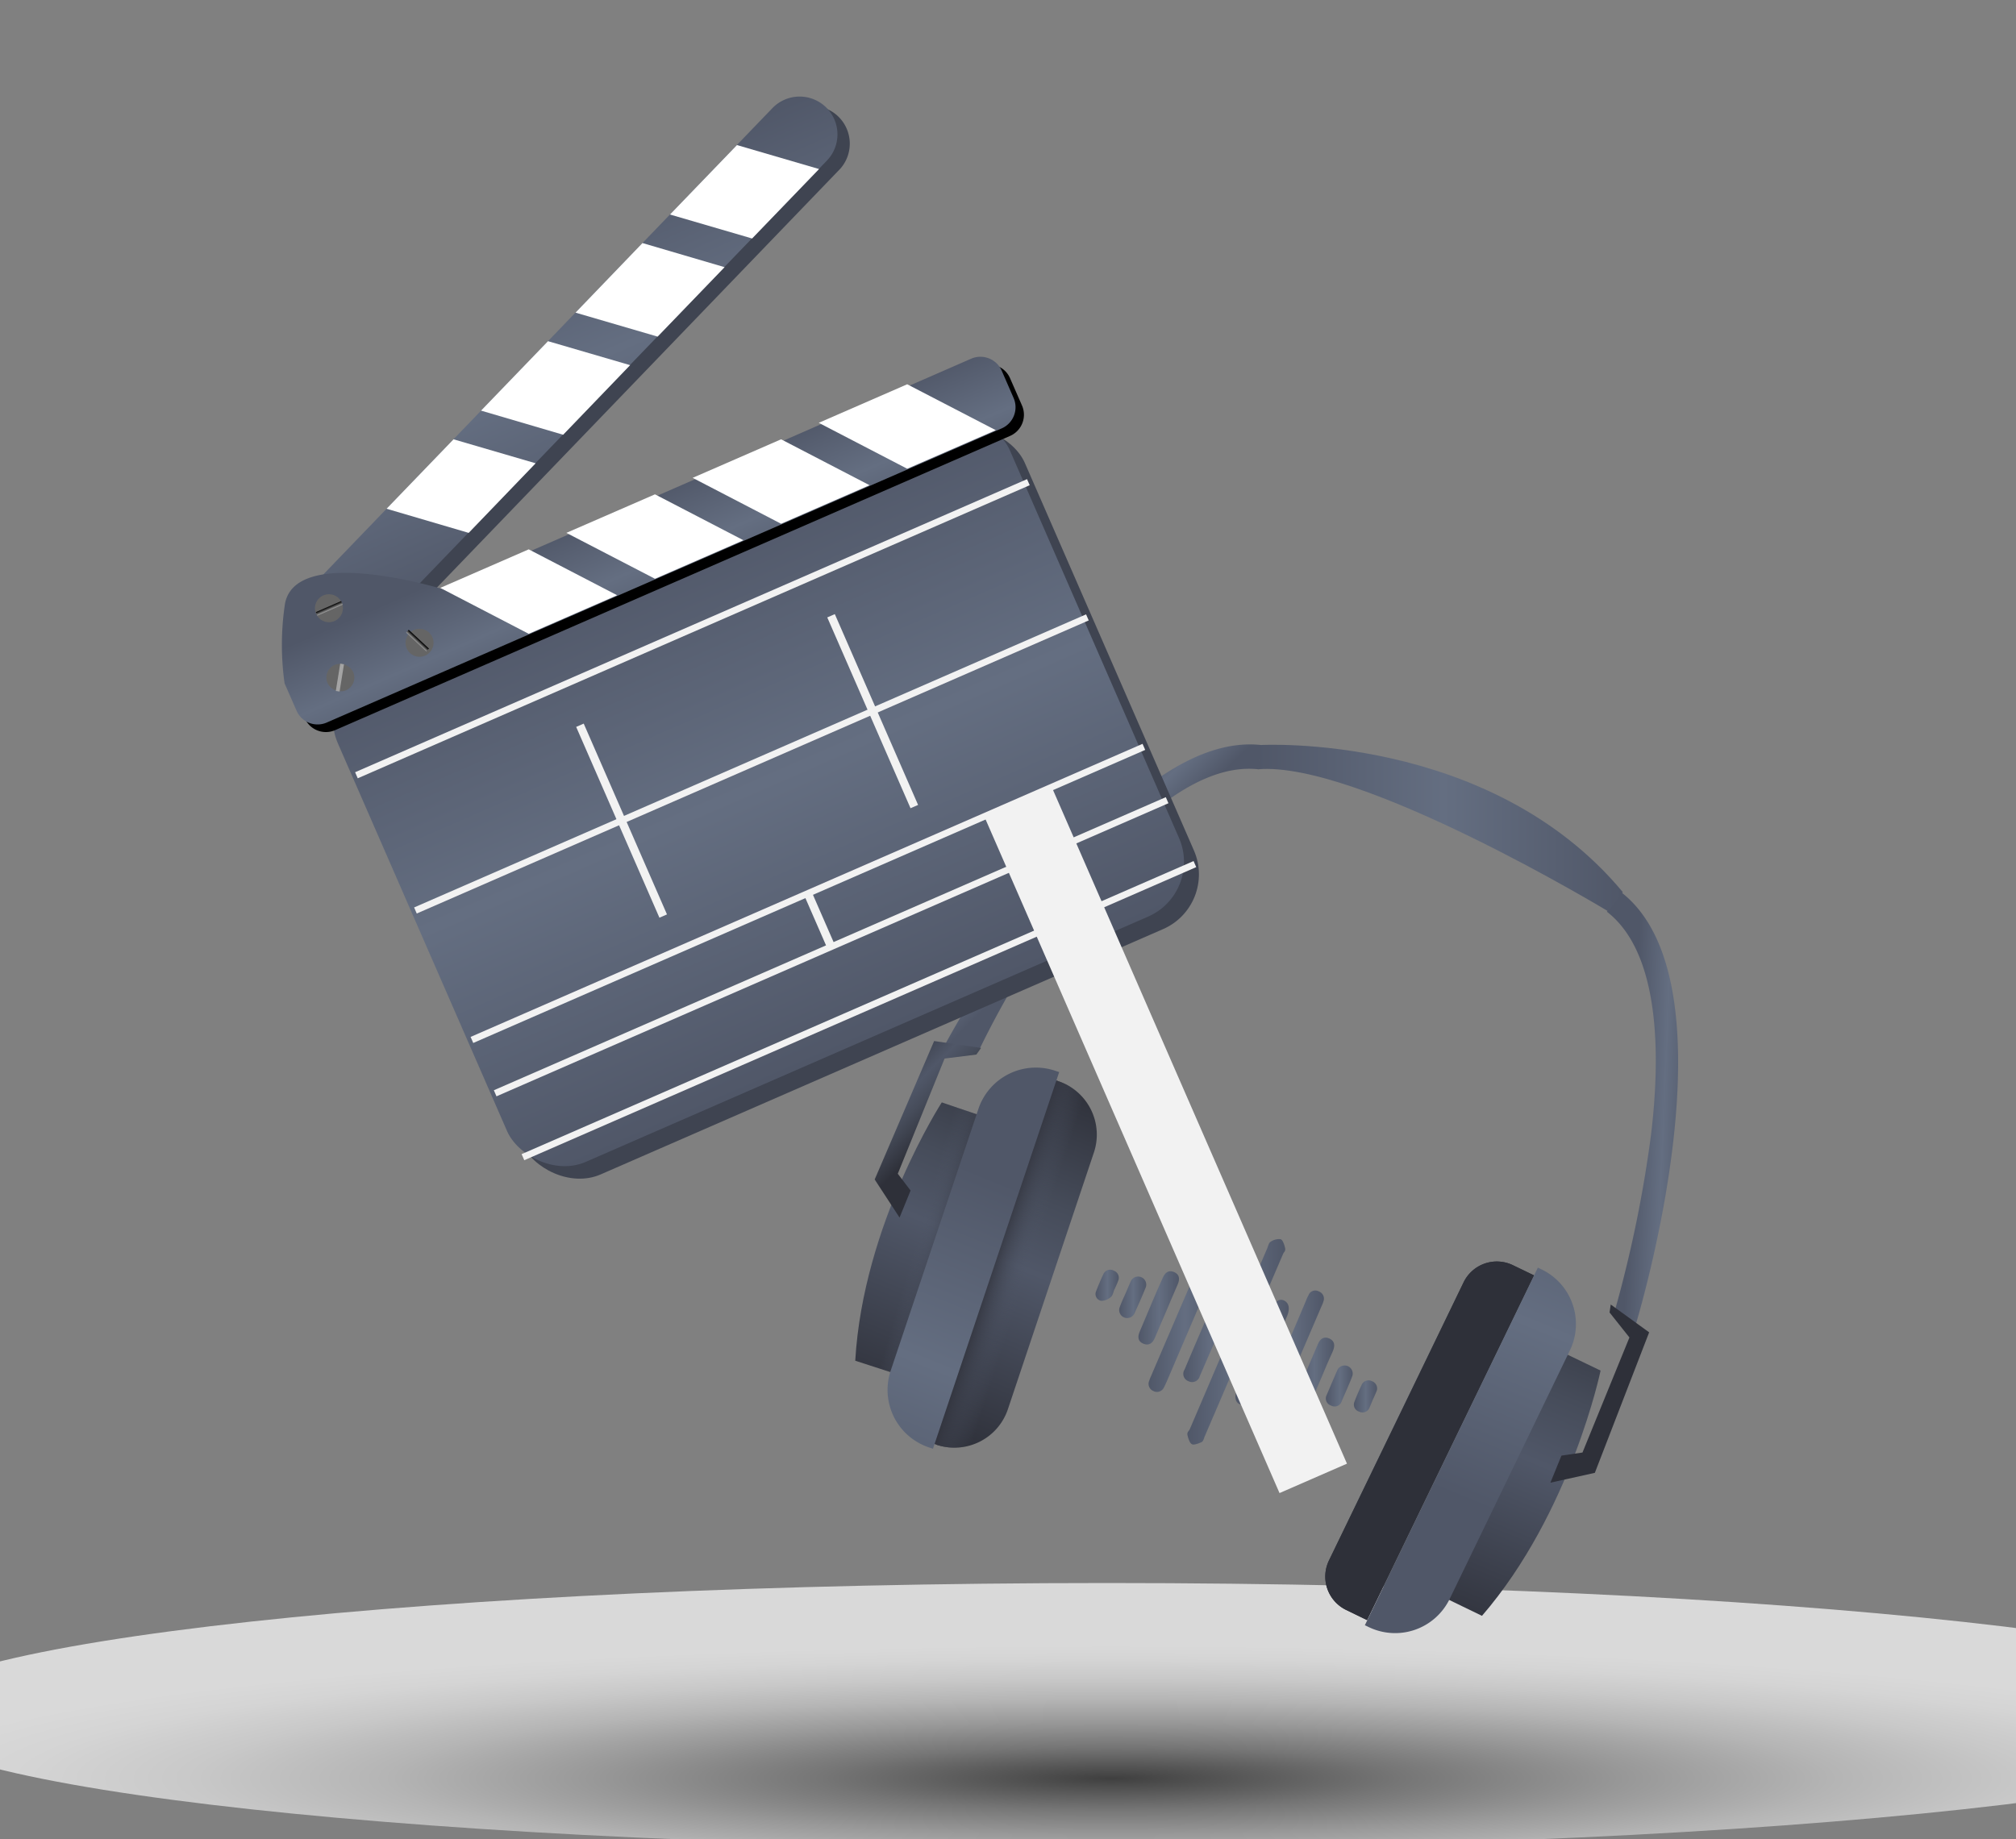 <svg xmlns="http://www.w3.org/2000/svg" xmlns:xlink="http://www.w3.org/1999/xlink" viewBox="0 0 137 125"><rect x="0" y="0" width="137" height="125" fill="#808080" stroke="none"/><defs><style>.cls-1{isolation:isolate;}.cls-11,.cls-13,.cls-2,.cls-6,.cls-8{mix-blend-mode:multiply;}.cls-2{opacity:0.7;fill:url(#radial-gradient);}.cls-3{fill:url(#linear-gradient);}.cls-4{fill:url(#linear-gradient-2);}.cls-5{fill:url(#New_Gradient_Swatch_2);}.cls-6{fill:url(#linear-gradient-3);}.cls-7{fill:url(#New_Gradient_Swatch_2-2);}.cls-8{fill:url(#linear-gradient-4);}.cls-9{fill:url(#linear-gradient-5);}.cls-10{fill:url(#New_Gradient_Swatch_2-3);}.cls-11{fill:url(#linear-gradient-6);}.cls-12{fill:url(#New_Gradient_Swatch_2-4);}.cls-13{fill:url(#linear-gradient-7);}.cls-14{fill:url(#linear-gradient-8);}.cls-15,.cls-16,.cls-17,.cls-18{mix-blend-mode:overlay;}.cls-15,.cls-16{opacity:0.5;}.cls-15{fill:url(#radial-gradient-2);}.cls-16{fill:url(#radial-gradient-3);}.cls-17,.cls-18{opacity:0.6;}.cls-17{fill:url(#radial-gradient-4);}.cls-18{fill:url(#radial-gradient-5);}.cls-19{fill:url(#linear-gradient-9);}.cls-20{fill:url(#linear-gradient-10);}.cls-21{fill:url(#linear-gradient-11);}.cls-22{fill:url(#linear-gradient-12);}.cls-23{fill:url(#linear-gradient-13);}.cls-24{fill:url(#linear-gradient-14);}.cls-25{fill:url(#linear-gradient-15);}.cls-26{fill:url(#linear-gradient-16);}.cls-27{fill:url(#linear-gradient-17);}.cls-28{fill:url(#linear-gradient-18);}.cls-29{fill:url(#linear-gradient-19);}.cls-30{fill:url(#linear-gradient-20);}.cls-31{fill:url(#New_Gradient_Swatch_2-5);}.cls-32{fill:url(#New_Gradient_Swatch_2-6);}.cls-33{fill:#3f4451;}.cls-34{fill:url(#linear-gradient-21);}.cls-35{fill:#fff;}.cls-36{fill:url(#linear-gradient-22);}.cls-37{fill:url(#linear-gradient-23);}.cls-38{fill:url(#Áåçûìÿííûé_ãðàäèåíò_43);}.cls-39{fill:url(#Áåçûìÿííûé_ãðàäèåíò_47);}.cls-40{fill:url(#Áåçûìÿííûé_ãðàäèåíò_43-2);}.cls-41{fill:url(#Áåçûìÿííûé_ãðàäèåíò_47-2);}.cls-42{fill:url(#Áåçûìÿííûé_ãðàäèåíò_43-3);}.cls-43{fill:url(#Áåçûìÿííûé_ãðàäèåíò_47-3);}.cls-44{fill:#f2f2f2;}</style><radialGradient id="radial-gradient" cx="-166.95" cy="-14255.94" r="81.38" gradientTransform="translate(244.12 1689.03) scale(1.01 0.11)" gradientUnits="userSpaceOnUse"><stop offset="0" stop-color="#242424"/><stop offset="0.05" stop-color="#353535"/><stop offset="0.24" stop-color="#727272"/><stop offset="0.43" stop-color="#a4a4a4"/><stop offset="0.6" stop-color="#ccc"/><stop offset="0.76" stop-color="#e8e8e8"/><stop offset="0.9" stop-color="#f9f9f9"/><stop offset="1" stop-color="#fff"/></radialGradient><linearGradient id="linear-gradient" x1="-2100.55" y1="462.26" x2="-2104.91" y2="460.4" gradientTransform="translate(2194.44 425.37) rotate(22.17)" gradientUnits="userSpaceOnUse"><stop offset="0" stop-color="#505768"/><stop offset="0.51" stop-color="#646e81"/><stop offset="1" stop-color="#505768"/></linearGradient><linearGradient id="linear-gradient-2" x1="-2061.58" y1="462.05" x2="-2057.61" y2="460.62" xlink:href="#linear-gradient"/><linearGradient id="New_Gradient_Swatch_2" x1="2793.07" y1="474.06" x2="2793.07" y2="500.34" gradientTransform="matrix(-0.93, -0.38, -0.38, 0.93, 2867.41, 699.84)" gradientUnits="userSpaceOnUse"><stop offset="0" stop-color="#2e3039"/><stop offset="0.32" stop-color="#464c5a"/><stop offset="0.5" stop-color="#505768"/><stop offset="1" stop-color="#2e3039"/></linearGradient><linearGradient id="linear-gradient-3" x1="2790.75" y1="487.7" x2="2794.77" y2="487.41" gradientTransform="matrix(-0.93, -0.38, -0.38, 0.93, 2867.41, 699.84)" gradientUnits="userSpaceOnUse"><stop offset="0" stop-color="#2e3039"/><stop offset="0.08" stop-color="#33353f" stop-opacity="0.86"/><stop offset="0.47" stop-color="#484e5d" stop-opacity="0.24"/><stop offset="0.68" stop-color="#505768" stop-opacity="0"/></linearGradient><linearGradient id="New_Gradient_Swatch_2-2" x1="2785.58" y1="473.85" x2="2785.58" y2="500.12" xlink:href="#New_Gradient_Swatch_2"/><linearGradient id="linear-gradient-4" x1="2788.11" y1="487.87" x2="2784.31" y2="488.28" xlink:href="#linear-gradient-3"/><linearGradient id="linear-gradient-5" x1="2789.01" y1="473.85" x2="2789.01" y2="500.07" gradientTransform="matrix(1, -0.06, -0.06, -1, -2651.63, 763.29)" xlink:href="#linear-gradient"/><linearGradient id="New_Gradient_Swatch_2-3" x1="-2095.91" y1="474.43" x2="-2095.91" y2="500.63" gradientTransform="translate(-2053.11 440.06) rotate(-176.36)" xlink:href="#New_Gradient_Swatch_2"/><linearGradient id="linear-gradient-6" x1="-2098.19" y1="487.99" x2="-2094.18" y2="487.7" gradientTransform="translate(-2053.11 440.06) rotate(-176.36)" xlink:href="#linear-gradient-3"/><linearGradient id="New_Gradient_Swatch_2-4" x1="-2103.21" y1="474.13" x2="-2103.21" y2="500.4" gradientTransform="translate(2194.44 425.37) rotate(22.17)" xlink:href="#New_Gradient_Swatch_2"/><linearGradient id="linear-gradient-7" x1="-2100.69" y1="488.15" x2="-2104.49" y2="488.56" gradientTransform="translate(2194.44 425.37) rotate(22.17)" xlink:href="#linear-gradient-3"/><linearGradient id="linear-gradient-8" x1="-2099.79" y1="474.13" x2="-2099.79" y2="500.35" gradientTransform="matrix(1, 0.06, -0.06, 1, 2192.29, -268.58)" xlink:href="#linear-gradient"/><radialGradient id="radial-gradient-2" cx="-5664.95" cy="19419.55" r="10.63" gradientTransform="matrix(-1, 0, 0, -0.18, -5599.61, 3500.73)" gradientUnits="userSpaceOnUse"><stop offset="0" stop-color="#fff" stop-opacity="0.9"/><stop offset="1" stop-color="#768094" stop-opacity="0"/></radialGradient><radialGradient id="radial-gradient-3" cx="-5339.85" cy="23650.8" r="10.62" gradientTransform="matrix(-1, 0, 0, -0.18, -5240.77, 4261.26)" xlink:href="#radial-gradient-2"/><radialGradient id="radial-gradient-4" cx="-6002.67" cy="13257.07" r="5.39" gradientTransform="matrix(-0.11, 0.99, -0.12, -0.01, 1055.9, 6211.13)" xlink:href="#radial-gradient-2"/><radialGradient id="radial-gradient-5" cx="-4621.11" cy="42682.46" r="5.39" gradientTransform="matrix(-0.63, 0.78, -0.09, -0.08, 1107.83, 6858.03)" xlink:href="#radial-gradient-2"/><linearGradient id="linear-gradient-9" x1="85.48" y1="56.3" x2="110.28" y2="56.3" gradientTransform="matrix(1, 0, 0, 1, 0, 0)" xlink:href="#linear-gradient"/><linearGradient id="linear-gradient-10" x1="80.69" y1="91.16" x2="87.33" y2="91.16" gradientTransform="matrix(1, 0, 0, 1, 0, 0)" xlink:href="#linear-gradient"/><linearGradient id="linear-gradient-11" x1="78.06" y1="89.69" x2="82.9" y2="89.69" gradientTransform="matrix(1, 0, 0, 1, 0, 0)" xlink:href="#linear-gradient"/><linearGradient id="linear-gradient-12" x1="85.12" y1="92.63" x2="89.97" y2="92.63" gradientTransform="matrix(1, 0, 0, 1, 0, 0)" xlink:href="#linear-gradient"/><linearGradient id="linear-gradient-13" x1="80.42" y1="90.4" x2="84.1" y2="90.4" gradientTransform="matrix(1, 0, 0, 1, 0, 0)" xlink:href="#linear-gradient"/><linearGradient id="linear-gradient-14" x1="83.95" y1="91.89" x2="87.6" y2="91.89" gradientTransform="matrix(1, 0, 0, 1, 0, 0)" xlink:href="#linear-gradient"/><linearGradient id="linear-gradient-15" x1="87.91" y1="93.41" x2="90.67" y2="93.41" gradientTransform="matrix(1, 0, 0, 1, 0, 0)" xlink:href="#linear-gradient"/><linearGradient id="linear-gradient-16" x1="77.37" y1="88.9" x2="80.13" y2="88.9" gradientTransform="matrix(1, 0, 0, 1, 0, 0)" xlink:href="#linear-gradient"/><linearGradient id="linear-gradient-17" x1="76.06" y1="88.14" x2="77.93" y2="88.14" gradientTransform="matrix(1, 0, 0, 1, 0, 0)" xlink:href="#linear-gradient"/><linearGradient id="linear-gradient-18" x1="90.1" y1="94.16" x2="91.97" y2="94.16" gradientTransform="matrix(1, 0, 0, 1, 0, 0)" xlink:href="#linear-gradient"/><linearGradient id="linear-gradient-19" x1="74.46" y1="87.36" x2="76.02" y2="87.36" gradientTransform="matrix(1, 0, 0, 1, 0, 0)" xlink:href="#linear-gradient"/><linearGradient id="linear-gradient-20" x1="92.01" y1="94.92" x2="93.58" y2="94.92" gradientTransform="matrix(1, 0, 0, 1, 0, 0)" xlink:href="#linear-gradient"/><linearGradient id="New_Gradient_Swatch_2-5" x1="-2104.65" y1="481.15" x2="-2110.72" y2="478.57" gradientTransform="translate(2194.44 425.37) rotate(22.17)" xlink:href="#New_Gradient_Swatch_2"/><linearGradient id="New_Gradient_Swatch_2-6" x1="3013.25" y1="480.87" x2="3007.17" y2="478.28" gradientTransform="matrix(-0.93, -0.38, -0.38, 0.93, 3079.58, 786.28)" xlink:href="#New_Gradient_Swatch_2"/><linearGradient id="linear-gradient-21" x1="1596.05" y1="687.01" x2="1597.38" y2="664.47" gradientTransform="translate(-1691.06 147.36) rotate(-26.97)" xlink:href="#linear-gradient"/><linearGradient id="linear-gradient-22" x1="1439.04" y1="639.13" x2="1439.04" y2="602.27" gradientTransform="matrix(1, 0, 0, 1, -1387.57, -566.94)" xlink:href="#linear-gradient"/><linearGradient id="linear-gradient-23" x1="1439.04" y1="604.73" x2="1439.04" y2="595.22" gradientTransform="matrix(0.92, -0.4, 0.4, 0.92, -1515.71, 60.29)" xlink:href="#linear-gradient"/><radialGradient id="Áåçûìÿííûé_ãðàäèåíò_43" cx="1417.28" cy="597.65" r="0.95" gradientTransform="matrix(0.92, -0.4, 0.4, 0.92, -1515.71, 60.29)" gradientUnits="userSpaceOnUse"><stop offset="0" stop-color="#fff"/><stop offset="1" stop-color="#656565"/></radialGradient><linearGradient id="Áåçûìÿííûé_ãðàäèåíò_47" x1="1417.27" y1="597.8" x2="1417.27" y2="597.54" gradientTransform="matrix(1, 0, 0, 1, -1394.96, -556.32)" gradientUnits="userSpaceOnUse"><stop offset="0" stop-color="#a4a4a4"/><stop offset="1"/></linearGradient><radialGradient id="Áåçûìÿííûé_ãðàäèåíò_43-2" cx="1416.05" cy="602.27" r="0.95" xlink:href="#Áåçûìÿííûé_ãðàäèåíò_43"/><linearGradient id="Áåçûìÿííûé_ãðàäèåíò_47-2" x1="3069.55" y1="3140.53" x2="3069.55" y2="3140.27" gradientTransform="translate(-3046.54 -3094.6)" xlink:href="#Áåçûìÿííûé_ãðàäèåíò_47"/><radialGradient id="Áåçûìÿííûé_ãðàäèåíò_43-3" cx="1421.96" cy="602.27" r="0.95" xlink:href="#Áåçûìÿííûé_ãðàäèåíò_43"/><linearGradient id="Áåçûìÿííûé_ãðàäèåíò_47-3" x1="-2006.04" y1="928.03" x2="-2006.04" y2="927.78" gradientTransform="translate(2034.62 -884.19)" xlink:href="#Áåçûìÿííûé_ãðàäèåíò_47"/></defs><g class="cls-1"><g id="Layer_2" data-name="Layer 2"><path class="cls-2" d="M157.56,116.6c0,5-36.85,9-82.32,9s-82.33-4-82.33-9,36.86-9,82.33-9S157.56,111.65,157.56,116.6Z"/><path class="cls-3" d="M66.55,71.34,64,71.42c.42-.84,11.7-21.87,21.7-20.78l-.18,1.65c-4.54-.5-9.41,4.5-12.7,8.77A63.37,63.37,0,0,0,66.55,71.34Z"/><path class="cls-4" d="M109.73,89.12a84.75,84.75,0,0,0,2.47-12c.64-5.35.64-12.33-3-15.15l1-1.3c7.91,6.21,1.19,28.63.91,29.53Z"/><path class="cls-5" d="M92.9,110.12l-1.42-.69a2.52,2.52,0,0,1-1.17-3.36l9.16-18.93A2.51,2.51,0,0,1,102.82,86l1.43.69Z"/><path class="cls-6" d="M92.9,110.12l-1.42-.69a2.52,2.52,0,0,1-1.17-3.36l9.16-18.93A2.51,2.51,0,0,1,102.82,86l1.43.69Z"/><path class="cls-7" d="M108.77,93.16s-2,9.65-8.06,16.67l-2.95-1.43,8.06-16.66Z"/><path class="cls-8" d="M108.77,93.16s-2,9.65-8.06,16.67l-2.95-1.43,8.06-16.66Z"/><path class="cls-9" d="M102.53,85.75h.29a0,0,0,0,1,0,0v27a0,0,0,0,1,0,0h-.29a4.12,4.12,0,0,1-4.12-4.12V89.86A4.12,4.12,0,0,1,102.53,85.75Z" transform="translate(147.98 232.43) rotate(-154.19)"/><path class="cls-10" d="M71.24,73.38h.27a0,0,0,0,1,0,0V99.43a0,0,0,0,1,0,0h-.27a3.83,3.83,0,0,1-3.83-3.83V77.2a3.83,3.83,0,0,1,3.83-3.83Z" transform="translate(107.89 190.4) rotate(-161.48)"/><path class="cls-11" d="M71.24,73.38h.27a0,0,0,0,1,0,0V99.43a0,0,0,0,1,0,0h-.27a3.83,3.83,0,0,1-3.83-3.83V77.2a3.83,3.83,0,0,1,3.83-3.83Z" transform="translate(107.89 190.4) rotate(-161.48)"/><path class="cls-12" d="M64,74.93s-5.35,8.28-5.88,17.56l3.09,1L67.13,76Z"/><path class="cls-13" d="M64,74.93s-5.35,8.28-5.88,17.56l3.09,1L67.13,76Z"/><path class="cls-14" d="M67.5,71.47h.29a0,0,0,0,1,0,0v27a0,0,0,0,1,0,0H67.5a4.12,4.12,0,0,1-4.12-4.12V75.59A4.12,4.12,0,0,1,67.5,71.47Z" transform="translate(30.4 -16.43) rotate(18.52)"/><ellipse class="cls-15" cx="65.64" cy="84.52" rx="10.62" ry="1.87" transform="translate(-35.36 119.91) rotate(-71.48)"/><ellipse class="cls-16" cx="100.78" cy="98.94" rx="10.62" ry="1.87" transform="translate(-32.17 146.58) rotate(-64.19)"/><path class="cls-17" d="M112.6,81.12c-.36,0-.39-2.47-.08-5.43s.86-5.33,1.21-5.29.39,2.47.07,5.43S113,81.16,112.6,81.12Z"/><path class="cls-18" d="M69.33,64.09c-.27-.23,1-2.28,2.91-4.59s3.62-4,3.9-3.77-1,2.27-2.9,4.58S69.61,64.31,69.33,64.09Z"/><path class="cls-19" d="M85.66,50.64s15.57-.89,24.62,10l-1,1.3S92.35,51.7,85.48,52.29Z"/><path class="cls-20" d="M83.48,91l2.64-6.16c.06-.15.1-.36.22-.43a1,1,0,0,1,.69-.18c.15.06.25.38.3.6s-.09.27-.14.41q-2.66,6.19-5.32,12.39c-.06.14-.1.34-.21.39s-.49.22-.65.15-.26-.39-.31-.61.09-.28.15-.41L83.48,91Z"/><path class="cls-21" d="M81,89.9l-1.71,4c-.06.13-.12.27-.19.4a.52.52,0,0,1-.72.25.53.53,0,0,1-.28-.71,2.33,2.33,0,0,1,.11-.28c1.17-2.74,2.35-5.47,3.52-8.21.06-.13.09-.34.2-.39a1.05,1.05,0,0,1,.69-.15c.15.06.24.38.27.6s-.1.31-.16.46C82.16,87.21,81.58,88.55,81,89.9Z"/><path class="cls-22" d="M88.05,92.87,86.28,97c-.06.14-.09.34-.2.39s-.49.22-.66.14-.25-.38-.29-.59.1-.31.16-.46q1.74-4,3.46-8.07a2.48,2.48,0,0,1,.17-.37.49.49,0,0,1,.7-.26.52.52,0,0,1,.31.69,1.89,1.89,0,0,1-.13.33C89.22,90.15,88.64,91.51,88.05,92.87Z"/><path class="cls-23" d="M81.75,90.16c.36-.86.73-1.71,1.1-2.57l.14-.32c.15-.32.39-.51.75-.37a.55.55,0,0,1,.3.79c-.83,2-1.67,3.91-2.51,5.86a.54.54,0,0,1-.77.33.53.53,0,0,1-.26-.79C80.91,92.11,81.33,91.13,81.75,90.16Z"/><path class="cls-24" d="M85.24,91.71c.4-.93.79-1.86,1.2-2.79.21-.49.53-.69.86-.5s.34.59.18,1c-.8,1.84-1.58,3.69-2.39,5.53a1,1,0,0,1-.58.51c-.44.09-.69-.37-.48-.87C84.42,93.6,84.83,92.66,85.24,91.71Z"/><path class="cls-25" d="M89.81,93.61c-.26.61-.53,1.22-.78,1.83-.15.36-.41.57-.78.41s-.41-.47-.26-.83c.53-1.22,1.05-2.44,1.57-3.66.15-.36.41-.55.78-.38s.39.49.24.85C90.31,92.42,90.06,93,89.81,93.61Z"/><path class="cls-26" d="M79.26,89.11c-.26.61-.53,1.22-.78,1.83-.16.37-.41.55-.79.39s-.39-.49-.23-.84c.52-1.21,1-2.41,1.55-3.62.15-.35.38-.57.77-.41s.41.5.24.87c-.26.59-.51,1.19-.76,1.78Z"/><path class="cls-27" d="M76.49,87.91c.13-.29.24-.58.38-.87a.55.55,0,0,1,1,.44c-.24.6-.5,1.19-.77,1.78a.54.54,0,0,1-1-.43c.11-.31.26-.62.39-.92Z"/><path class="cls-28" d="M91.56,94.36l-.38.87a.5.5,0,0,1-.72.31.51.51,0,0,1-.3-.73c.25-.58.49-1.16.75-1.74a.55.55,0,0,1,1,.42C91.81,93.79,91.68,94.07,91.56,94.36Z"/><path class="cls-29" d="M75.74,87.62c-.08.18-.11.42-.24.53a1,1,0,0,1-.66.27.47.47,0,0,1-.35-.66c.15-.39.31-.77.49-1.15a.5.5,0,0,1,.71-.24.51.51,0,0,1,.29.7c-.06.19-.16.37-.23.55Z"/><path class="cls-30" d="M93.3,95.12c-.08.19-.15.37-.23.55a.51.51,0,0,1-.71.28.5.5,0,0,1-.31-.69c.14-.37.3-.74.47-1.1a.51.51,0,0,1,.71-.28.52.52,0,0,1,.29.74c-.07.17-.14.34-.22.5Z"/><polygon class="cls-31" points="66.67 71.23 66.35 71.68 64.19 71.95 61.01 79.78 61.88 80.92 61.13 82.76 59.44 80.17 63.48 70.76 66.67 71.23"/><polygon class="cls-32" points="109.46 88.67 109.38 89.21 110.73 90.91 107.54 98.73 106.11 98.94 105.36 100.78 108.38 100.11 112.07 90.56 109.46 88.67"/><path class="cls-33" d="M57.11,11.46,25.52,44.27a2.57,2.57,0,1,1-3.7-3.56L53.41,7.9a2.57,2.57,0,0,1,3.7,3.56Z"/><path class="cls-34" d="M56.19,10.92,24.59,43.73a2.57,2.57,0,0,1-3.7-3.56L52.49,7.35a2.57,2.57,0,0,1,3.7,3.57Z"/><polygon class="cls-35" points="30.82 29.86 26.27 34.58 31.85 36.22 36.4 31.49 30.82 29.86"/><polygon class="cls-35" points="37.24 23.19 32.69 27.91 38.27 29.55 42.82 24.82 37.24 23.19"/><polygon class="cls-35" points="43.66 16.52 39.11 21.25 44.69 22.88 49.24 18.16 43.66 16.52"/><polygon class="cls-35" points="50.08 9.86 45.53 14.58 51.11 16.21 55.66 11.49 50.08 9.86"/><rect class="cls-33" x="27.65" y="36.17" width="49.82" height="36.86" rx="4.06" transform="translate(-17.45 25.57) rotate(-23.57)"/><rect class="cls-36" x="26.63" y="35.32" width="49.82" height="36.86" rx="4.06" transform="translate(-17.19 25.09) rotate(-23.57)"/><path d="M68.64,29.63l-45.87,20a1.57,1.57,0,0,1-2.06-.81L19.9,47a18.35,18.35,0,0,1,0-5.23c.48-4.33,10.77-1.17,10.77-1.17L66.58,24.9a1.56,1.56,0,0,1,2.06.81l.81,1.85A1.57,1.57,0,0,1,68.64,29.63Z"/><path class="cls-37" d="M68.09,29.11l-45.88,20a1.56,1.56,0,0,1-2.06-.81l-.81-1.85a18.73,18.73,0,0,1,0-5.23c.48-4.33,10.77-1.17,10.77-1.17L66,24.38a1.58,1.58,0,0,1,2.07.81l.81,1.86A1.57,1.57,0,0,1,68.09,29.11Z"/><polygon class="cls-35" points="41.94 40.46 35.93 43.08 29.92 39.96 35.93 37.34 41.94 40.46"/><polygon class="cls-35" points="50.52 36.72 44.51 39.34 38.49 36.22 44.51 33.6 50.52 36.72"/><polygon class="cls-35" points="59.09 32.98 53.08 35.6 47.07 32.48 53.08 29.86 59.09 32.98"/><polygon class="cls-35" points="67.67 29.24 61.65 31.86 55.64 28.74 61.65 26.12 67.67 29.24"/><path class="cls-38" d="M23.24,41A.95.95,0,1,1,22,40.46.95.95,0,0,1,23.24,41Z"/><rect class="cls-39" x="21.44" y="41.22" width="1.88" height="0.26" transform="translate(-14.67 12.4) rotate(-23.57)"/><path class="cls-40" d="M24,45.68a.94.94,0,0,1-.49,1.24,1,1,0,0,1-1.25-.49.94.94,0,0,1,.49-1.24A1,1,0,0,1,24,45.68Z"/><rect class="cls-41" x="22.15" y="45.93" width="1.88" height="0.26" transform="translate(-26.05 61.52) rotate(-80.84)"/><path class="cls-42" d="M29.38,43.31a.95.95,0,1,1-1.25-.49A.95.95,0,0,1,29.38,43.31Z"/><rect class="cls-43" x="27.57" y="43.56" width="1.88" height="0.26" transform="matrix(0.73, 0.68, -0.68, 0.73, 37.27, -7.74)"/><rect class="cls-44" x="59.02" y="41.25" width="0.56" height="14.15" transform="translate(132.98 68.92) rotate(156.43)"/><rect class="cls-44" x="41.94" y="48.7" width="0.56" height="14.15" transform="translate(103.24 90.02) rotate(156.43)"/><rect class="cls-44" x="22.14" y="42.52" width="49.82" height="0.45" transform="translate(107.27 63.1) rotate(156.43)"/><rect class="cls-44" x="33.46" y="68.47" width="49.82" height="0.45" transform="translate(-22.6 29.07) rotate(-23.57)"/><rect class="cls-44" x="26.15" y="51.7" width="49.82" height="0.45" transform="translate(-16.5 24.75) rotate(-23.57)"/><rect class="cls-44" x="29.99" y="60.5" width="49.82" height="0.45" transform="translate(-19.7 27.02) rotate(-23.57)"/><rect class="cls-44" x="31.57" y="64.13" width="49.82" height="0.45" transform="translate(-21.02 27.95) rotate(-23.57)"/><rect class="cls-44" x="55.41" y="60.56" width="0.56" height="3.97" transform="translate(-20.36 27.49) rotate(-23.57)"/><rect class="cls-44" x="67.65" y="55.22" width="5" height="50.18"  transform="translate(-17.2 31.93) rotate(-23.57)"/></g></g></svg>